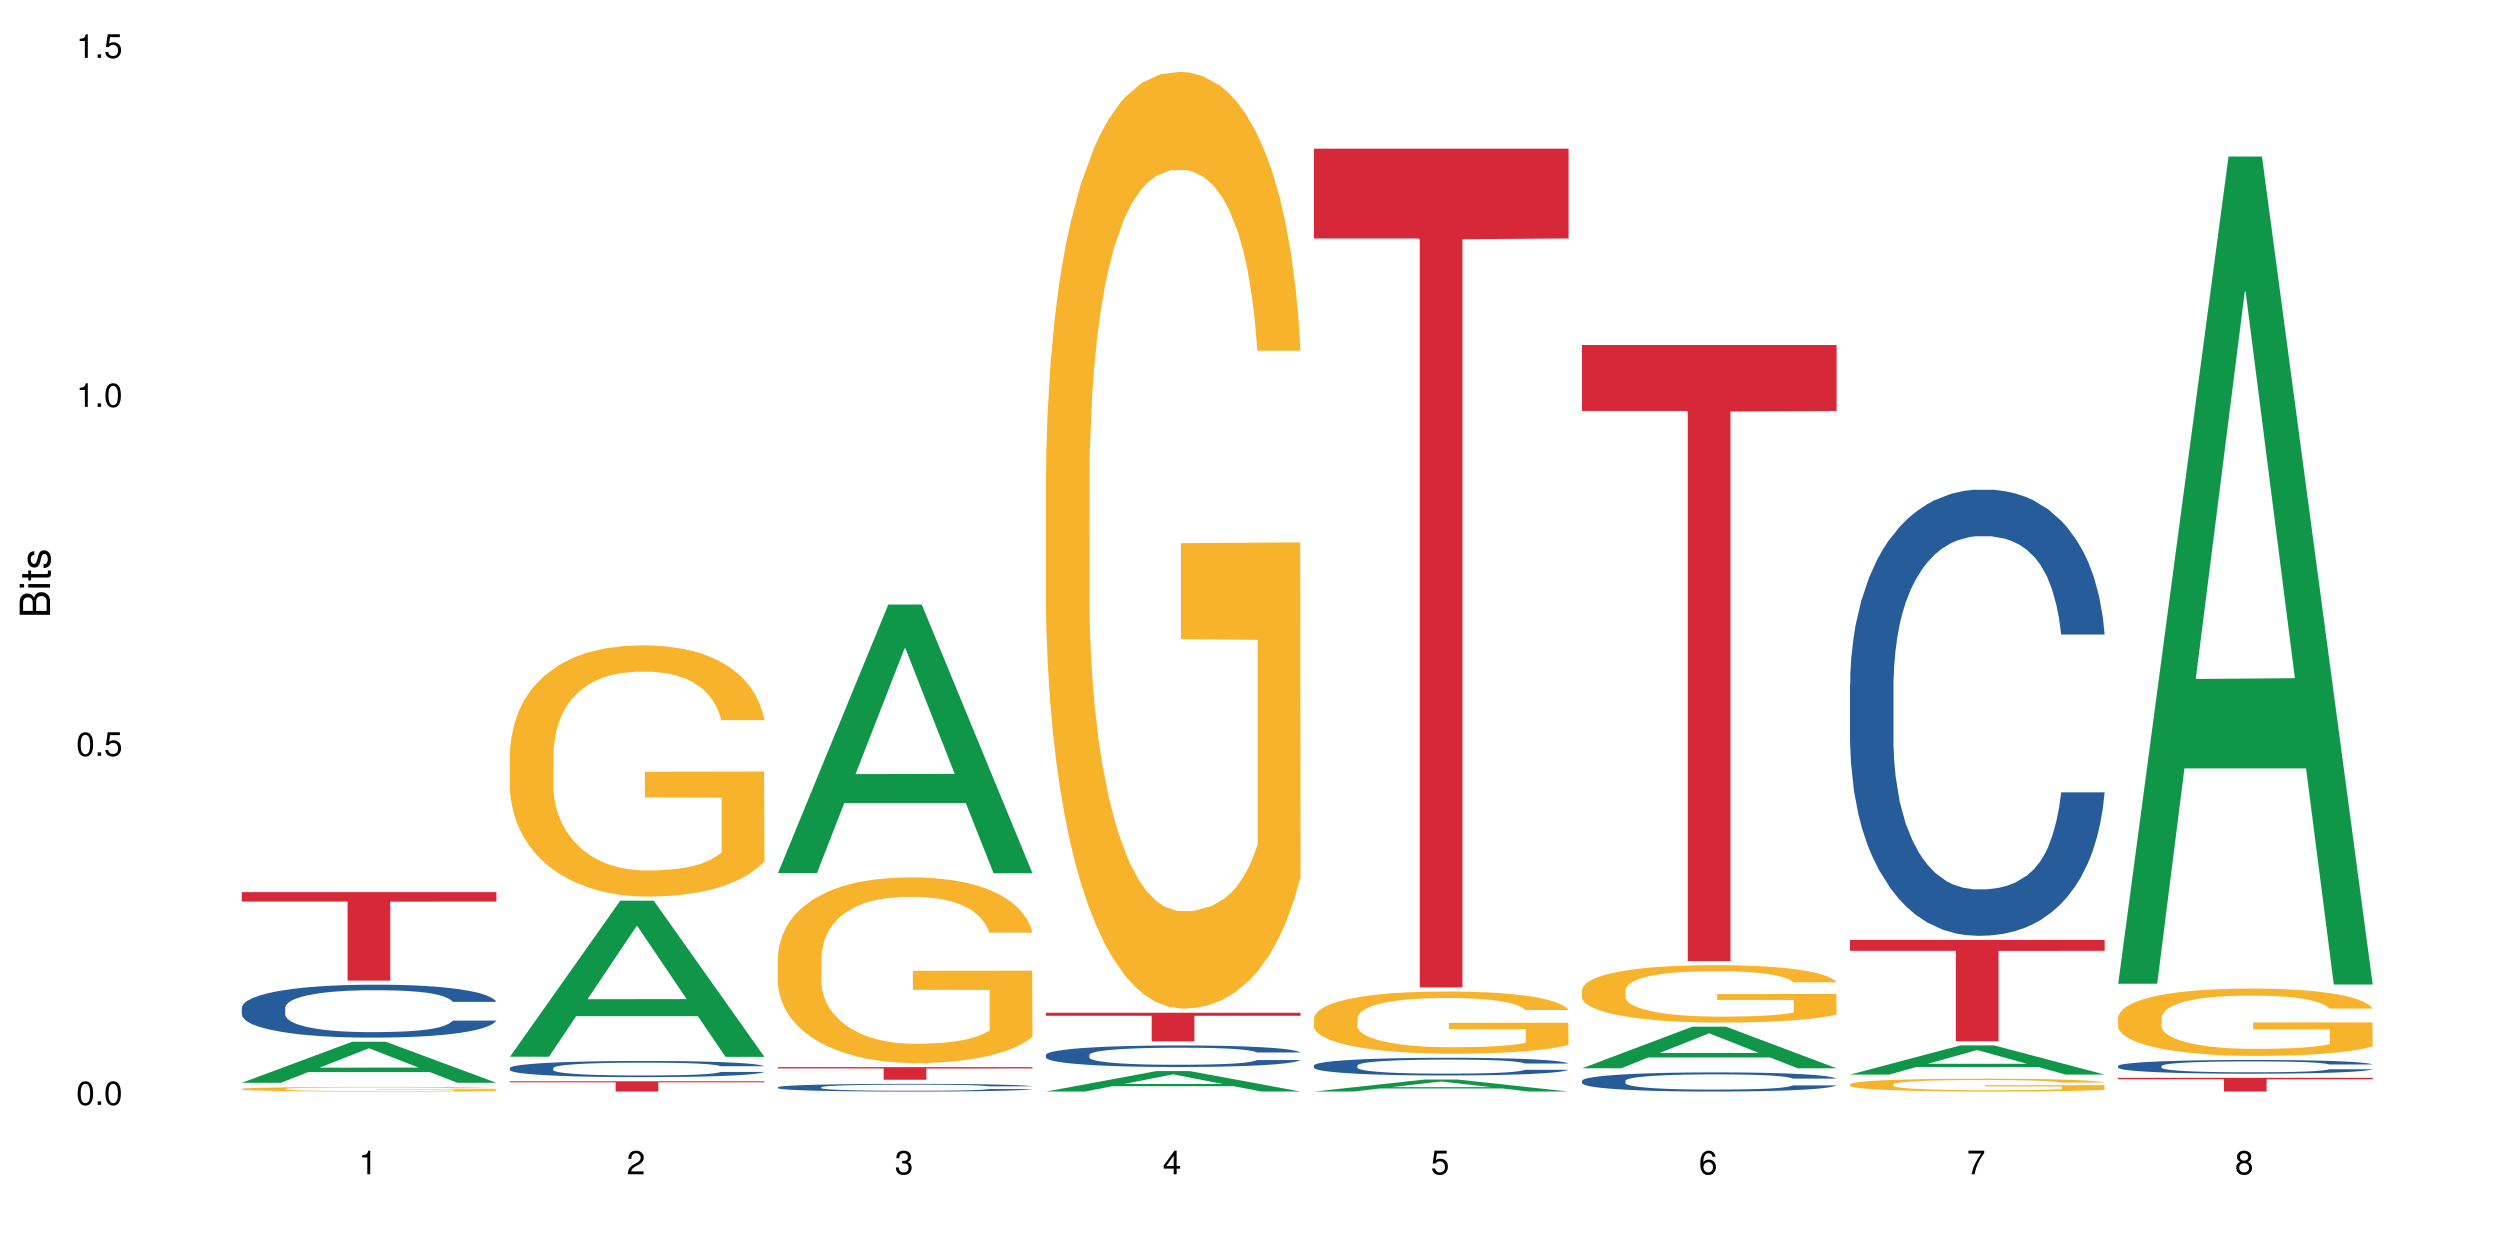 <?xml version="1.0" encoding="UTF-8"?>
<svg xmlns="http://www.w3.org/2000/svg" xmlns:xlink="http://www.w3.org/1999/xlink" width="720pt" height="360pt" viewBox="0 0 720 360" version="1.1">
<defs>
<g>
<symbol overflow="visible" id="glyph0-0">
<path style="stroke:none;" d=""/>
</symbol>
<symbol overflow="visible" id="glyph0-1">
<path style="stroke:none;" d="M 2.641 -6.797 C 2 -6.797 1.422 -6.531 1.078 -6.047 C 0.641 -5.453 0.406 -4.547 0.406 -3.297 C 0.406 -1 1.188 0.219 2.641 0.219 C 4.078 0.219 4.859 -1 4.859 -3.234 C 4.859 -4.562 4.656 -5.438 4.203 -6.047 C 3.844 -6.531 3.281 -6.797 2.641 -6.797 Z M 2.641 -6.047 C 3.547 -6.047 4 -5.125 4 -3.312 C 4 -1.375 3.562 -0.484 2.625 -0.484 C 1.734 -0.484 1.281 -1.422 1.281 -3.281 C 1.281 -5.141 1.734 -6.047 2.641 -6.047 Z M 2.641 -6.047 "/>
</symbol>
<symbol overflow="visible" id="glyph0-2">
<path style="stroke:none;" d="M 1.828 -1 L 0.828 -1 L 0.828 0 L 1.828 0 Z M 1.828 -1 "/>
</symbol>
<symbol overflow="visible" id="glyph0-3">
<path style="stroke:none;" d="M 4.562 -6.797 L 1.062 -6.797 L 0.547 -3.094 L 1.328 -3.094 C 1.719 -3.562 2.047 -3.734 2.578 -3.734 C 3.484 -3.734 4.062 -3.109 4.062 -2.094 C 4.062 -1.125 3.484 -0.531 2.578 -0.531 C 1.828 -0.531 1.375 -0.906 1.188 -1.672 L 0.328 -1.672 C 0.453 -1.109 0.547 -0.844 0.75 -0.594 C 1.125 -0.078 1.828 0.219 2.594 0.219 C 3.969 0.219 4.922 -0.781 4.922 -2.219 C 4.922 -3.562 4.031 -4.484 2.719 -4.484 C 2.25 -4.484 1.859 -4.359 1.469 -4.062 L 1.734 -5.969 L 4.562 -5.969 Z M 4.562 -6.797 "/>
</symbol>
<symbol overflow="visible" id="glyph0-4">
<path style="stroke:none;" d="M 2.484 -4.844 L 2.484 0 L 3.328 0 L 3.328 -6.797 L 2.766 -6.797 C 2.469 -5.75 2.281 -5.609 0.984 -5.453 L 0.984 -4.844 Z M 2.484 -4.844 "/>
</symbol>
<symbol overflow="visible" id="glyph0-5">
<path style="stroke:none;" d="M 4.859 -0.828 L 1.281 -0.828 C 1.359 -1.391 1.672 -1.75 2.5 -2.234 L 3.469 -2.75 C 4.406 -3.266 4.906 -3.969 4.906 -4.812 C 4.906 -5.375 4.672 -5.906 4.266 -6.266 C 3.859 -6.625 3.375 -6.797 2.719 -6.797 C 1.859 -6.797 1.219 -6.5 0.844 -5.922 C 0.609 -5.562 0.5 -5.125 0.484 -4.438 L 1.328 -4.438 C 1.359 -4.906 1.406 -5.188 1.531 -5.406 C 1.75 -5.812 2.188 -6.062 2.703 -6.062 C 3.469 -6.062 4.031 -5.516 4.031 -4.781 C 4.031 -4.25 3.719 -3.797 3.125 -3.438 L 2.234 -2.938 C 0.812 -2.141 0.406 -1.5 0.328 0 L 4.859 0 Z M 4.859 -0.828 "/>
</symbol>
<symbol overflow="visible" id="glyph0-6">
<path style="stroke:none;" d="M 2.125 -3.125 L 2.578 -3.125 C 3.516 -3.125 3.984 -2.703 3.984 -1.891 C 3.984 -1.031 3.469 -0.531 2.578 -0.531 C 1.656 -0.531 1.203 -0.984 1.156 -1.969 L 0.312 -1.969 C 0.344 -1.422 0.438 -1.078 0.609 -0.766 C 0.953 -0.109 1.625 0.219 2.547 0.219 C 3.953 0.219 4.859 -0.609 4.859 -1.906 C 4.859 -2.766 4.516 -3.25 3.703 -3.516 C 4.344 -3.766 4.656 -4.25 4.656 -4.938 C 4.656 -6.109 3.875 -6.797 2.578 -6.797 C 1.203 -6.797 0.484 -6.047 0.453 -4.609 L 1.297 -4.609 C 1.312 -5.016 1.344 -5.25 1.453 -5.453 C 1.641 -5.828 2.062 -6.062 2.594 -6.062 C 3.344 -6.062 3.797 -5.625 3.797 -4.906 C 3.797 -4.422 3.609 -4.141 3.25 -3.984 C 3.016 -3.891 2.719 -3.844 2.125 -3.844 Z M 2.125 -3.125 "/>
</symbol>
<symbol overflow="visible" id="glyph0-7">
<path style="stroke:none;" d="M 3.141 -1.625 L 3.141 0 L 3.984 0 L 3.984 -1.625 L 4.984 -1.625 L 4.984 -2.391 L 3.984 -2.391 L 3.984 -6.797 L 3.359 -6.797 L 0.266 -2.516 L 0.266 -1.625 Z M 3.141 -2.391 L 1 -2.391 L 3.141 -5.359 Z M 3.141 -2.391 "/>
</symbol>
<symbol overflow="visible" id="glyph0-8">
<path style="stroke:none;" d="M 4.781 -5.031 C 4.609 -6.141 3.891 -6.797 2.844 -6.797 C 2.094 -6.797 1.422 -6.438 1.031 -5.828 C 0.609 -5.172 0.406 -4.344 0.406 -3.094 C 0.406 -1.953 0.578 -1.234 0.984 -0.625 C 1.359 -0.078 1.953 0.219 2.703 0.219 C 3.984 0.219 4.922 -0.734 4.922 -2.078 C 4.922 -3.344 4.062 -4.234 2.844 -4.234 C 2.172 -4.234 1.641 -3.969 1.281 -3.469 C 1.281 -5.125 1.828 -6.047 2.797 -6.047 C 3.391 -6.047 3.797 -5.672 3.938 -5.031 Z M 2.734 -3.484 C 3.547 -3.484 4.062 -2.922 4.062 -2 C 4.062 -1.156 3.484 -0.531 2.703 -0.531 C 1.922 -0.531 1.328 -1.188 1.328 -2.047 C 1.328 -2.891 1.906 -3.484 2.734 -3.484 Z M 2.734 -3.484 "/>
</symbol>
<symbol overflow="visible" id="glyph0-9">
<path style="stroke:none;" d="M 4.984 -6.797 L 0.438 -6.797 L 0.438 -5.969 L 4.109 -5.969 C 2.5 -3.656 1.828 -2.234 1.328 0 L 2.219 0 C 2.594 -2.172 3.453 -4.047 4.984 -6.094 Z M 4.984 -6.797 "/>
</symbol>
<symbol overflow="visible" id="glyph0-10">
<path style="stroke:none;" d="M 3.75 -3.578 C 4.453 -4 4.688 -4.344 4.688 -4.984 C 4.688 -6.047 3.844 -6.797 2.641 -6.797 C 1.438 -6.797 0.594 -6.047 0.594 -4.984 C 0.594 -4.359 0.828 -4.016 1.516 -3.578 C 0.734 -3.203 0.359 -2.641 0.359 -1.891 C 0.359 -0.641 1.297 0.219 2.641 0.219 C 3.984 0.219 4.922 -0.641 4.922 -1.875 C 4.922 -2.641 4.531 -3.203 3.75 -3.578 Z M 2.641 -6.047 C 3.359 -6.047 3.812 -5.625 3.812 -4.969 C 3.812 -4.344 3.344 -3.922 2.641 -3.922 C 1.922 -3.922 1.453 -4.344 1.453 -4.984 C 1.453 -5.625 1.922 -6.047 2.641 -6.047 Z M 2.641 -3.203 C 3.484 -3.203 4.062 -2.672 4.062 -1.875 C 4.062 -1.062 3.484 -0.531 2.625 -0.531 C 1.797 -0.531 1.219 -1.078 1.219 -1.875 C 1.219 -2.672 1.797 -3.203 2.641 -3.203 Z M 2.641 -3.203 "/>
</symbol>
<symbol overflow="visible" id="glyph1-0">
<path style="stroke:none;" d=""/>
</symbol>
<symbol overflow="visible" id="glyph1-1">
<path style="stroke:none;" d="M 0 -0.953 L 0 -4.891 C 0 -5.719 -0.234 -6.344 -0.734 -6.797 C -1.188 -7.234 -1.812 -7.469 -2.5 -7.469 C -3.547 -7.469 -4.188 -7 -4.625 -5.875 C -4.984 -6.672 -5.641 -7.094 -6.531 -7.094 C -7.156 -7.094 -7.734 -6.859 -8.141 -6.391 C -8.562 -5.938 -8.75 -5.344 -8.75 -4.5 L -8.75 -0.953 Z M -4.984 -2.062 L -7.766 -2.062 L -7.766 -4.219 C -7.766 -4.844 -7.688 -5.203 -7.453 -5.5 C -7.219 -5.812 -6.859 -5.969 -6.375 -5.969 C -5.906 -5.969 -5.531 -5.812 -5.297 -5.5 C -5.062 -5.203 -4.984 -4.844 -4.984 -4.219 Z M -0.984 -2.062 L -4 -2.062 L -4 -4.781 C -4 -5.328 -3.859 -5.688 -3.578 -5.953 C -3.297 -6.219 -2.922 -6.359 -2.484 -6.359 C -2.062 -6.359 -1.688 -6.219 -1.406 -5.953 C -1.109 -5.688 -0.984 -5.328 -0.984 -4.781 Z M -0.984 -2.062 "/>
</symbol>
<symbol overflow="visible" id="glyph1-2">
<path style="stroke:none;" d="M -6.281 -1.797 L -6.281 -0.797 L 0 -0.797 L 0 -1.797 Z M -8.75 -1.797 L -8.75 -0.797 L -7.484 -0.797 L -7.484 -1.797 Z M -8.75 -1.797 "/>
</symbol>
<symbol overflow="visible" id="glyph1-3">
<path style="stroke:none;" d="M -6.281 -3.047 L -6.281 -2.016 L -8.016 -2.016 L -8.016 -1.016 L -6.281 -1.016 L -6.281 -0.172 L -5.469 -0.172 L -5.469 -1.016 L -0.719 -1.016 C -0.078 -1.016 0.281 -1.453 0.281 -2.234 C 0.281 -2.469 0.25 -2.719 0.188 -3.047 L -0.641 -3.047 C -0.609 -2.922 -0.594 -2.766 -0.594 -2.562 C -0.594 -2.141 -0.719 -2.016 -1.156 -2.016 L -5.469 -2.016 L -5.469 -3.047 Z M -6.281 -3.047 "/>
</symbol>
<symbol overflow="visible" id="glyph1-4">
<path style="stroke:none;" d="M -4.531 -5.25 C -5.766 -5.25 -6.469 -4.422 -6.469 -2.969 C -6.469 -1.516 -5.719 -0.562 -4.547 -0.562 C -3.562 -0.562 -3.094 -1.062 -2.734 -2.562 L -2.516 -3.484 C -2.344 -4.188 -2.094 -4.469 -1.625 -4.469 C -1.047 -4.469 -0.641 -3.875 -0.641 -3 C -0.641 -2.453 -0.797 -2 -1.062 -1.75 C -1.25 -1.594 -1.422 -1.531 -1.875 -1.469 L -1.875 -0.406 C -0.422 -0.453 0.281 -1.266 0.281 -2.922 C 0.281 -4.5 -0.5 -5.516 -1.719 -5.516 C -2.656 -5.516 -3.172 -4.984 -3.469 -3.734 L -3.703 -2.766 C -3.891 -1.953 -4.156 -1.609 -4.594 -1.609 C -5.172 -1.609 -5.547 -2.125 -5.547 -2.938 C -5.547 -3.75 -5.203 -4.172 -4.531 -4.203 Z M -4.531 -5.25 "/>
</symbol>
</g>
</defs>
<g id="surface113513">
<rect x="0" y="0" width="720" height="360" style="fill:rgb(100%,100%,100%);fill-opacity:1;stroke:none;"/>
<path style=" stroke:none;fill-rule:nonzero;fill:rgb(6.275%,58.824%,28.235%);fill-opacity:1;" d="M 69.629 311.84 L 69.707 311.828 L 101.441 300.016 L 111.078 300.016 L 142.965 311.852 L 131.762 311.852 L 123.77 308.762 L 88.746 308.762 L 80.91 311.84 L 69.629 311.84 L 92.117 307.484 L 120.559 307.473 L 106.375 301.949 L 106.219 301.938 L 106.062 301.969 L 92.039 307.473 L 92.117 307.484 Z M 69.629 311.84 "/>
<path style=" stroke:none;fill-rule:nonzero;fill:rgb(14.51%,36.078%,60%);fill-opacity:1;" d="M 69.629 290.23 L 69.719 290.215 L 69.719 289.879 L 69.988 289.352 L 70.613 288.684 L 71.238 288.223 L 72.848 287.402 L 75.086 286.609 L 77.41 285.996 L 79.109 285.633 L 80.629 285.355 L 84.117 284.84 L 86.355 284.574 L 88.77 284.336 L 91.719 284.102 L 93.867 283.961 L 98.695 283.738 L 102.273 283.641 L 105.047 283.602 L 111.039 283.602 L 114.613 283.656 L 117.207 283.727 L 120.07 283.836 L 122.484 283.961 L 126.688 284.27 L 130.445 284.656 L 132.145 284.883 L 134.828 285.312 L 136.883 285.73 L 138.316 286.094 L 139.926 286.609 L 141.355 287.234 L 142.43 287.945 L 142.965 288.543 L 130.445 288.543 L 129.82 287.988 L 129.102 287.555 L 127.762 286.984 L 126.422 286.578 L 124.543 286.176 L 122.844 285.91 L 120.516 285.648 L 118.461 285.48 L 116.312 285.355 L 114.258 285.27 L 110.32 285.188 L 105.762 285.188 L 104.062 285.215 L 100.574 285.328 L 98.695 285.426 L 96.012 285.617 L 94.133 285.801 L 91.898 286.078 L 90.379 286.316 L 88.5 286.676 L 87.16 286.996 L 85.637 287.457 L 84.742 287.805 L 83.938 288.195 L 83.223 288.656 L 82.688 289.141 L 82.328 289.656 L 82.148 290.16 L 82.148 292.316 L 82.328 292.82 L 82.777 293.402 L 83.938 294.254 L 85.637 294.992 L 87.605 295.578 L 89.484 295.992 L 90.559 296.188 L 91.988 296.41 L 94.223 296.691 L 97.445 296.969 L 99.32 297.082 L 102.184 297.191 L 105.137 297.246 L 109.07 297.246 L 112.559 297.191 L 114.883 297.121 L 117.297 297.012 L 120.605 296.773 L 122.664 296.551 L 124.453 296.285 L 125.793 296.023 L 126.688 295.801 L 128.031 295.367 L 129.102 294.895 L 129.906 294.406 L 130.445 293.934 L 142.965 293.934 L 142.43 294.488 L 141.625 295.035 L 140.82 295.438 L 139.566 295.926 L 138.137 296.355 L 136.078 296.844 L 134.379 297.164 L 132.145 297.512 L 130.086 297.777 L 127.852 298.012 L 124.543 298.293 L 122.395 298.43 L 120.07 298.555 L 117.297 298.668 L 113.809 298.766 L 110.055 298.82 L 106.566 298.836 L 102.809 298.809 L 100.035 298.75 L 96.371 298.625 L 91.809 298.375 L 88.5 298.109 L 85.906 297.848 L 83.672 297.566 L 81.168 297.191 L 77.945 296.578 L 75.98 296.105 L 74.637 295.715 L 73.117 295.172 L 72.043 294.684 L 70.793 293.906 L 69.898 292.918 L 69.629 292.152 Z M 69.629 290.23 "/>
<path style=" stroke:none;fill-rule:nonzero;fill:rgb(96.863%,70.196%,16.863%);fill-opacity:1;" d="M 69.629 313.605 L 69.719 313.602 L 69.719 313.578 L 70.078 313.523 L 70.973 313.445 L 72.133 313.383 L 73.387 313.336 L 74.191 313.309 L 75.531 313.273 L 76.695 313.246 L 79.645 313.191 L 83.402 313.141 L 85.461 313.117 L 87.785 313.098 L 91.094 313.074 L 92.613 313.066 L 97.266 313.047 L 102.543 313.031 L 111.039 313.031 L 114.703 313.035 L 119.711 313.051 L 122.574 313.062 L 124.809 313.074 L 127.137 313.09 L 129.996 313.113 L 132.68 313.145 L 134.828 313.172 L 136.973 313.211 L 138.762 313.25 L 140.281 313.293 L 141.625 313.344 L 142.43 313.387 L 142.965 313.43 L 130.535 313.43 L 129.82 313.387 L 129.016 313.352 L 127.672 313.312 L 126.332 313.281 L 124.988 313.258 L 122.484 313.227 L 120.34 313.207 L 117.656 313.191 L 115.062 313.18 L 112.109 313.172 L 105.582 313.172 L 101.289 313.18 L 98.785 313.188 L 96.996 313.199 L 94.492 313.215 L 92.973 313.23 L 89.395 313.277 L 87.605 313.312 L 86.621 313.336 L 85.371 313.375 L 84.477 313.406 L 83.492 313.457 L 82.953 313.492 L 82.238 313.574 L 82.148 313.797 L 82.418 313.844 L 82.953 313.895 L 83.672 313.938 L 84.742 313.984 L 85.816 314.02 L 87.695 314.066 L 89.305 314.098 L 90.559 314.121 L 92.973 314.152 L 93.957 314.164 L 96.281 314.188 L 98.695 314.203 L 101.648 314.219 L 103.883 314.227 L 107.461 314.23 L 112.02 314.23 L 117.387 314.223 L 120.785 314.215 L 123.109 314.203 L 124.633 314.195 L 126.508 314.184 L 127.852 314.168 L 129.102 314.156 L 130.625 314.137 L 130.625 313.844 L 108.535 313.84 L 108.535 313.703 L 142.875 313.703 L 142.965 314.184 L 141.086 314.215 L 138.762 314.246 L 136.527 314.27 L 134.199 314.293 L 130.891 314.316 L 128.207 314.332 L 124.094 314.348 L 120.34 314.359 L 116.402 314.367 L 112.914 314.371 L 108.801 314.371 L 105.137 314.367 L 101.199 314.359 L 98.07 314.352 L 95.207 314.34 L 92.344 314.324 L 88.77 314.297 L 86.441 314.277 L 84.027 314.25 L 81.613 314.219 L 79.469 314.188 L 78.035 314.16 L 76.605 314.133 L 75.086 314.094 L 73.652 314.055 L 72.582 314.016 L 71.598 313.973 L 70.883 313.934 L 70.164 313.879 L 69.809 313.832 L 69.629 313.797 Z M 69.629 313.605 "/>
<path style=" stroke:none;fill-rule:nonzero;fill:rgb(83.922%,15.686%,22.353%);fill-opacity:1;" d="M 69.629 256.926 L 142.965 256.926 L 142.965 259.656 L 112.402 259.68 L 112.402 282.422 L 100.105 282.422 L 100.105 259.703 L 99.926 259.656 L 69.629 259.656 Z M 69.629 256.926 "/>
<path style=" stroke:none;fill-rule:nonzero;fill:rgb(6.275%,58.824%,28.235%);fill-opacity:1;" d="M 146.824 304.34 L 146.902 304.301 L 178.637 259.391 L 188.273 259.391 L 220.16 304.383 L 208.957 304.383 L 200.965 292.641 L 165.941 292.641 L 158.109 304.34 L 146.824 304.34 L 169.312 287.781 L 197.754 287.738 L 183.57 266.742 L 183.414 266.699 L 183.258 266.828 L 169.234 287.738 L 169.312 287.781 Z M 146.824 304.34 "/>
<path style=" stroke:none;fill-rule:nonzero;fill:rgb(14.51%,36.078%,60%);fill-opacity:1;" d="M 146.824 307.59 L 146.914 307.586 L 146.914 307.484 L 147.184 307.32 L 147.809 307.117 L 148.434 306.977 L 150.043 306.727 L 152.281 306.484 L 154.605 306.297 L 156.305 306.184 L 157.824 306.102 L 161.312 305.941 L 163.551 305.863 L 165.965 305.789 L 168.914 305.719 L 171.062 305.676 L 175.891 305.605 L 179.469 305.578 L 182.242 305.562 L 188.234 305.562 L 191.812 305.582 L 194.406 305.602 L 197.266 305.637 L 199.68 305.676 L 203.883 305.77 L 207.641 305.887 L 209.34 305.957 L 212.023 306.086 L 214.078 306.215 L 215.512 306.324 L 217.121 306.484 L 218.551 306.676 L 219.625 306.891 L 220.16 307.074 L 207.641 307.074 L 207.016 306.906 L 206.301 306.773 L 204.957 306.598 L 203.617 306.473 L 201.738 306.352 L 200.039 306.27 L 197.715 306.188 L 195.656 306.137 L 193.512 306.102 L 191.453 306.074 L 187.52 306.047 L 182.957 306.047 L 181.258 306.059 L 177.77 306.09 L 175.891 306.121 L 173.207 306.18 L 171.332 306.234 L 169.094 306.32 L 167.574 306.395 L 165.695 306.504 L 164.355 306.602 L 162.836 306.742 L 161.941 306.848 L 161.137 306.969 L 160.418 307.109 L 159.883 307.258 L 159.523 307.414 L 159.348 307.57 L 159.348 308.227 L 159.523 308.383 L 159.973 308.559 L 161.137 308.82 L 162.836 309.047 L 164.801 309.223 L 166.68 309.352 L 167.754 309.41 L 169.184 309.48 L 171.418 309.566 L 174.641 309.648 L 176.516 309.684 L 179.379 309.719 L 182.332 309.734 L 186.266 309.734 L 189.754 309.719 L 192.078 309.695 L 194.492 309.664 L 197.805 309.59 L 199.859 309.523 L 201.648 309.441 L 202.988 309.359 L 203.883 309.293 L 205.227 309.16 L 206.301 309.016 L 207.105 308.867 L 207.641 308.723 L 220.16 308.723 L 219.625 308.891 L 218.82 309.059 L 218.016 309.184 L 216.762 309.332 L 215.332 309.461 L 213.273 309.613 L 211.574 309.711 L 209.34 309.816 L 207.281 309.898 L 205.047 309.969 L 201.738 310.055 L 199.59 310.098 L 197.266 310.137 L 194.492 310.168 L 191.004 310.199 L 187.25 310.215 L 183.762 310.219 L 180.004 310.211 L 177.234 310.195 L 173.566 310.156 L 169.004 310.078 L 165.695 310 L 163.102 309.918 L 160.867 309.832 L 158.363 309.719 L 155.145 309.531 L 153.176 309.387 L 151.832 309.266 L 150.312 309.102 L 149.238 308.953 L 147.988 308.715 L 147.094 308.41 L 146.824 308.176 Z M 146.824 307.59 "/>
<path style=" stroke:none;fill-rule:nonzero;fill:rgb(96.863%,70.196%,16.863%);fill-opacity:1;" d="M 146.824 216.844 L 146.914 216.781 L 146.914 215.457 L 147.273 212.484 L 148.168 208.387 L 149.328 205.016 L 150.582 202.375 L 151.387 200.984 L 152.727 199.004 L 153.891 197.551 L 156.844 194.574 L 160.598 191.801 L 162.656 190.609 L 164.98 189.488 L 168.289 188.23 L 169.809 187.77 L 174.461 186.711 L 179.738 186.051 L 185.551 185.852 L 188.234 185.918 L 191.898 186.184 L 196.91 186.91 L 199.77 187.57 L 202.008 188.23 L 204.332 189.09 L 207.195 190.414 L 209.875 192 L 212.023 193.586 L 214.168 195.566 L 215.957 197.684 L 217.477 199.996 L 218.82 202.77 L 219.625 205.082 L 220.16 207.395 L 207.73 207.395 L 207.016 205.082 L 206.211 203.301 L 204.867 201.117 L 203.527 199.531 L 202.184 198.277 L 199.68 196.559 L 197.535 195.5 L 194.852 194.574 L 192.258 193.98 L 189.305 193.586 L 187.52 193.453 L 182.777 193.453 L 178.484 193.914 L 175.98 194.445 L 174.191 194.973 L 171.688 195.965 L 170.168 196.758 L 169.273 197.285 L 166.59 199.336 L 164.801 201.184 L 163.816 202.441 L 162.566 204.422 L 161.672 206.207 L 160.688 208.852 L 160.152 210.832 L 159.434 215.324 L 159.348 227.219 L 159.613 229.73 L 160.152 232.441 L 160.867 234.82 L 161.941 237.332 L 163.012 239.246 L 164.891 241.824 L 166.5 243.543 L 167.754 244.664 L 170.168 246.449 L 171.152 247.043 L 173.477 248.234 L 175.891 249.16 L 178.844 249.953 L 181.078 250.348 L 184.656 250.68 L 189.219 250.68 L 194.582 250.281 L 197.98 249.754 L 200.309 249.227 L 201.828 248.762 L 203.707 248.035 L 205.047 247.375 L 206.301 246.648 L 207.82 245.523 L 207.82 229.73 L 185.73 229.664 L 185.73 222.266 L 220.07 222.199 L 220.16 248.035 L 218.285 249.82 L 215.957 251.539 L 213.723 252.859 L 211.398 253.984 L 208.086 255.238 L 205.406 256.031 L 201.289 256.957 L 197.535 257.551 L 193.598 257.949 L 190.113 258.145 L 185.996 258.211 L 182.332 258.078 L 178.395 257.684 L 175.266 257.156 L 172.402 256.492 L 169.543 255.637 L 165.965 254.246 L 163.641 253.125 L 161.223 251.734 L 158.809 250.086 L 156.664 248.301 L 155.23 246.914 L 153.801 245.328 L 152.281 243.344 L 150.852 241.098 L 149.777 239.047 L 148.793 236.734 L 148.078 234.555 L 147.363 231.582 L 147.004 229.203 L 146.824 227.152 Z M 146.824 216.844 "/>
<path style=" stroke:none;fill-rule:nonzero;fill:rgb(83.922%,15.686%,22.353%);fill-opacity:1;" d="M 146.824 311.398 L 220.16 311.398 L 220.16 311.719 L 189.598 311.719 L 189.598 314.371 L 177.301 314.371 L 177.301 311.723 L 177.121 311.719 L 146.824 311.719 Z M 146.824 311.398 "/>
<path style=" stroke:none;fill-rule:nonzero;fill:rgb(6.275%,58.824%,28.235%);fill-opacity:1;" d="M 224.02 251.434 L 224.098 251.363 L 255.832 174.109 L 265.469 174.109 L 297.355 251.508 L 286.152 251.508 L 278.16 231.305 L 243.141 231.305 L 235.305 251.434 L 224.02 251.434 L 246.508 222.945 L 274.949 222.875 L 260.77 186.754 L 260.609 186.68 L 260.453 186.898 L 246.43 222.875 L 246.508 222.945 Z M 224.02 251.434 "/>
<path style=" stroke:none;fill-rule:nonzero;fill:rgb(14.51%,36.078%,60%);fill-opacity:1;" d="M 224.02 313.117 L 224.109 313.117 L 224.109 313.066 L 224.379 312.988 L 225.004 312.891 L 225.633 312.824 L 227.242 312.707 L 229.477 312.59 L 231.801 312.5 L 233.5 312.449 L 235.023 312.406 L 238.508 312.332 L 240.746 312.293 L 243.16 312.258 L 246.113 312.227 L 248.258 312.203 L 253.086 312.172 L 256.664 312.16 L 259.438 312.152 L 265.43 312.152 L 269.008 312.16 L 271.602 312.172 L 274.461 312.188 L 276.875 312.203 L 281.082 312.25 L 284.836 312.305 L 286.535 312.34 L 289.219 312.402 L 291.277 312.461 L 292.707 312.516 L 294.316 312.59 L 295.746 312.68 L 296.82 312.785 L 297.355 312.871 L 284.836 312.871 L 284.211 312.789 L 283.496 312.727 L 282.152 312.645 L 280.812 312.586 L 278.934 312.527 L 277.234 312.488 L 274.91 312.449 L 272.852 312.426 L 270.707 312.406 L 268.648 312.395 L 264.715 312.383 L 260.152 312.383 L 258.453 312.387 L 254.965 312.402 L 253.086 312.418 L 250.406 312.445 L 248.527 312.473 L 246.289 312.512 L 244.77 312.547 L 242.891 312.602 L 241.551 312.648 L 240.031 312.715 L 239.137 312.766 L 238.332 312.82 L 237.613 312.887 L 237.078 312.961 L 236.723 313.035 L 236.543 313.105 L 236.543 313.422 L 236.723 313.496 L 237.168 313.578 L 238.332 313.703 L 240.031 313.812 L 241.996 313.895 L 243.875 313.957 L 244.949 313.984 L 246.379 314.02 L 248.617 314.059 L 251.836 314.098 L 253.715 314.113 L 256.574 314.133 L 259.527 314.141 L 263.461 314.141 L 266.949 314.133 L 269.273 314.121 L 271.691 314.105 L 275 314.07 L 277.055 314.039 L 278.844 314 L 280.188 313.961 L 281.082 313.93 L 282.422 313.867 L 283.496 313.797 L 284.301 313.727 L 284.836 313.656 L 297.355 313.656 L 296.82 313.738 L 296.016 313.816 L 295.211 313.875 L 293.957 313.945 L 292.527 314.008 L 290.473 314.082 L 288.773 314.129 L 286.535 314.18 L 284.48 314.215 L 282.242 314.25 L 278.934 314.293 L 276.789 314.312 L 274.461 314.332 L 271.691 314.348 L 268.203 314.359 L 264.445 314.367 L 260.957 314.371 L 257.203 314.367 L 254.43 314.359 L 250.762 314.34 L 246.199 314.305 L 242.891 314.266 L 240.297 314.227 L 238.062 314.188 L 235.559 314.133 L 232.34 314.043 L 230.371 313.973 L 229.031 313.918 L 227.508 313.836 L 226.438 313.766 L 225.184 313.652 L 224.289 313.508 L 224.02 313.398 Z M 224.02 313.117 "/>
<path style=" stroke:none;fill-rule:nonzero;fill:rgb(96.863%,70.196%,16.863%);fill-opacity:1;" d="M 224.02 275.59 L 224.109 275.539 L 224.109 274.562 L 224.469 272.367 L 225.363 269.34 L 226.523 266.848 L 227.777 264.895 L 228.582 263.871 L 229.926 262.406 L 231.086 261.332 L 234.039 259.133 L 237.793 257.082 L 239.852 256.203 L 242.176 255.375 L 245.484 254.445 L 247.004 254.102 L 251.656 253.32 L 256.934 252.832 L 262.746 252.688 L 265.43 252.734 L 269.098 252.93 L 274.105 253.469 L 276.965 253.957 L 279.203 254.445 L 281.527 255.082 L 284.391 256.059 L 287.074 257.23 L 289.219 258.402 L 291.367 259.867 L 293.152 261.43 L 294.676 263.137 L 296.016 265.188 L 296.82 266.898 L 297.355 268.605 L 284.926 268.605 L 284.211 266.898 L 283.406 265.578 L 282.062 263.969 L 280.723 262.797 L 279.383 261.867 L 276.875 260.598 L 274.73 259.816 L 272.047 259.133 L 269.453 258.695 L 266.504 258.402 L 264.715 258.305 L 259.973 258.305 L 255.68 258.645 L 253.176 259.035 L 251.387 259.426 L 248.883 260.16 L 247.363 260.746 L 246.469 261.137 L 243.785 262.648 L 241.996 264.016 L 241.016 264.945 L 239.762 266.41 L 238.867 267.727 L 237.883 269.68 L 237.348 271.145 L 236.633 274.465 L 236.543 283.258 L 236.809 285.113 L 237.348 287.113 L 238.062 288.871 L 239.137 290.727 L 240.207 292.145 L 242.086 294.047 L 243.695 295.316 L 244.949 296.148 L 247.363 297.465 L 248.348 297.906 L 250.672 298.785 L 253.086 299.469 L 256.039 300.055 L 258.273 300.348 L 261.852 300.594 L 266.414 300.594 L 271.777 300.301 L 275.176 299.91 L 277.504 299.52 L 279.023 299.176 L 280.902 298.637 L 282.242 298.148 L 283.496 297.613 L 285.016 296.781 L 285.016 285.113 L 262.926 285.062 L 262.926 279.594 L 297.27 279.547 L 297.355 298.637 L 295.48 299.957 L 293.152 301.227 L 290.918 302.203 L 288.594 303.035 L 285.285 303.961 L 282.602 304.547 L 278.488 305.23 L 274.73 305.672 L 270.797 305.965 L 267.309 306.109 L 263.195 306.16 L 259.527 306.062 L 255.59 305.77 L 252.461 305.379 L 249.598 304.891 L 246.738 304.254 L 243.16 303.23 L 240.836 302.398 L 238.422 301.375 L 236.004 300.152 L 233.859 298.836 L 232.43 297.809 L 230.996 296.637 L 229.477 295.172 L 228.047 293.512 L 226.973 291.996 L 225.988 290.289 L 225.273 288.676 L 224.559 286.48 L 224.199 284.723 L 224.02 283.207 Z M 224.02 275.59 "/>
<path style=" stroke:none;fill-rule:nonzero;fill:rgb(83.922%,15.686%,22.353%);fill-opacity:1;" d="M 224.02 307.34 L 297.355 307.34 L 297.355 307.727 L 266.793 307.73 L 266.793 310.973 L 254.496 310.973 L 254.496 307.734 L 254.316 307.727 L 224.02 307.727 Z M 224.02 307.34 "/>
<path style=" stroke:none;fill-rule:nonzero;fill:rgb(6.275%,58.824%,28.235%);fill-opacity:1;" d="M 301.219 314.363 L 301.297 314.359 L 333.027 308.473 L 342.664 308.473 L 374.555 314.371 L 363.348 314.371 L 355.355 312.832 L 320.336 312.832 L 312.5 314.363 L 301.219 314.363 L 323.703 312.195 L 352.145 312.188 L 337.965 309.438 L 337.809 309.43 L 337.648 309.449 L 323.625 312.188 L 323.703 312.195 Z M 301.219 314.363 "/>
<path style=" stroke:none;fill-rule:nonzero;fill:rgb(14.51%,36.078%,60%);fill-opacity:1;" d="M 301.219 303.797 L 301.305 303.789 L 301.305 303.652 L 301.574 303.438 L 302.199 303.168 L 302.828 302.98 L 304.438 302.645 L 306.672 302.324 L 308.996 302.074 L 310.695 301.926 L 312.219 301.812 L 315.707 301.605 L 317.941 301.496 L 320.355 301.402 L 323.309 301.305 L 325.453 301.246 L 330.285 301.156 L 333.859 301.117 L 336.633 301.102 L 342.625 301.102 L 346.203 301.125 L 348.797 301.152 L 351.656 301.195 L 354.074 301.246 L 358.277 301.371 L 362.031 301.531 L 363.73 301.621 L 366.414 301.797 L 368.473 301.965 L 369.902 302.113 L 371.512 302.324 L 372.945 302.578 L 374.016 302.867 L 374.555 303.109 L 362.031 303.109 L 361.406 302.883 L 360.691 302.707 L 359.348 302.477 L 358.008 302.312 L 356.129 302.148 L 354.43 302.039 L 352.105 301.934 L 350.047 301.863 L 347.902 301.812 L 345.844 301.781 L 341.91 301.746 L 337.348 301.746 L 335.648 301.758 L 332.16 301.801 L 330.285 301.844 L 327.602 301.922 L 325.723 301.996 L 323.484 302.109 L 321.965 302.203 L 320.086 302.352 L 318.746 302.48 L 317.227 302.668 L 316.332 302.809 L 315.527 302.969 L 314.812 303.156 L 314.273 303.355 L 313.918 303.562 L 313.738 303.766 L 313.738 304.645 L 313.918 304.848 L 314.363 305.086 L 315.527 305.43 L 317.227 305.73 L 319.195 305.969 L 321.07 306.137 L 322.145 306.219 L 323.574 306.309 L 325.812 306.422 L 329.031 306.535 L 330.91 306.582 L 333.77 306.625 L 336.723 306.648 L 340.656 306.648 L 344.145 306.625 L 346.473 306.598 L 348.887 306.551 L 352.195 306.457 L 354.25 306.363 L 356.039 306.258 L 357.383 306.148 L 358.277 306.059 L 359.617 305.883 L 360.691 305.691 L 361.496 305.492 L 362.031 305.301 L 374.555 305.301 L 374.016 305.527 L 373.211 305.746 L 372.406 305.914 L 371.156 306.109 L 369.723 306.285 L 367.668 306.484 L 365.969 306.613 L 363.73 306.754 L 361.676 306.863 L 359.438 306.961 L 356.129 307.074 L 353.984 307.129 L 351.656 307.18 L 348.887 307.227 L 345.398 307.266 L 341.641 307.289 L 338.152 307.293 L 334.398 307.281 L 331.625 307.258 L 327.957 307.207 L 323.398 307.105 L 320.086 307 L 317.496 306.891 L 315.258 306.777 L 312.754 306.625 L 309.535 306.375 L 307.566 306.184 L 306.227 306.027 L 304.707 305.805 L 303.633 305.605 L 302.379 305.289 L 301.484 304.887 L 301.219 304.578 Z M 301.219 303.797 "/>
<path style=" stroke:none;fill-rule:nonzero;fill:rgb(96.863%,70.196%,16.863%);fill-opacity:1;" d="M 301.219 136.23 L 301.305 135.984 L 301.305 131.055 L 301.664 119.969 L 302.559 104.691 L 303.723 92.121 L 304.973 82.266 L 305.777 77.09 L 307.121 69.699 L 308.281 64.277 L 311.234 53.188 L 314.988 42.84 L 317.047 38.406 L 319.371 34.215 L 322.68 29.535 L 324.203 27.809 L 328.852 23.867 L 334.129 21.402 L 339.941 20.664 L 342.625 20.91 L 346.293 21.895 L 351.301 24.605 L 354.164 27.07 L 356.398 29.535 L 358.723 32.738 L 361.586 37.664 L 364.27 43.578 L 366.414 49.492 L 368.562 56.887 L 370.352 64.77 L 371.871 73.395 L 373.211 83.746 L 374.016 92.367 L 374.555 100.992 L 362.121 100.992 L 361.406 92.367 L 360.602 85.715 L 359.262 77.586 L 357.918 71.672 L 356.578 66.988 L 354.074 60.582 L 351.926 56.641 L 349.242 53.188 L 346.648 50.973 L 343.699 49.492 L 341.91 49 L 337.168 49 L 332.875 50.727 L 330.371 52.695 L 328.586 54.668 L 326.078 58.363 L 324.559 61.32 L 323.664 63.293 L 320.98 70.93 L 319.195 77.832 L 318.211 82.512 L 316.957 89.906 L 316.062 96.559 L 315.078 106.414 L 314.543 113.809 L 313.828 130.562 L 313.738 174.918 L 314.008 184.281 L 314.543 194.383 L 315.258 203.254 L 316.332 212.617 L 317.406 219.766 L 319.281 229.375 L 320.895 235.781 L 322.145 239.969 L 324.559 246.625 L 325.543 248.84 L 327.867 253.277 L 330.285 256.727 L 333.234 259.684 L 335.469 261.16 L 339.047 262.395 L 343.609 262.395 L 348.977 260.914 L 352.375 258.945 L 354.699 256.973 L 356.219 255.246 L 358.098 252.539 L 359.438 250.074 L 360.691 247.363 L 362.211 243.172 L 362.211 184.281 L 340.121 184.035 L 340.121 156.438 L 374.465 156.191 L 374.555 252.539 L 372.676 259.191 L 370.352 265.598 L 368.113 270.523 L 365.789 274.715 L 362.48 279.395 L 359.797 282.352 L 355.684 285.805 L 351.926 288.02 L 347.992 289.5 L 344.504 290.238 L 340.391 290.484 L 336.723 289.992 L 332.789 288.512 L 329.656 286.543 L 326.797 284.078 L 323.934 280.875 L 320.355 275.699 L 318.031 271.512 L 315.617 266.336 L 313.203 260.176 L 311.055 253.523 L 309.625 248.348 L 308.191 242.434 L 306.672 235.043 L 305.242 226.664 L 304.168 219.023 L 303.184 210.402 L 302.469 202.27 L 301.754 191.18 L 301.395 182.309 L 301.219 174.672 Z M 301.219 136.23 "/>
<path style=" stroke:none;fill-rule:nonzero;fill:rgb(83.922%,15.686%,22.353%);fill-opacity:1;" d="M 301.219 291.664 L 374.555 291.664 L 374.555 292.547 L 343.988 292.555 L 343.988 299.922 L 331.691 299.922 L 331.691 292.562 L 331.516 292.547 L 301.219 292.547 Z M 301.219 291.664 "/>
<path style=" stroke:none;fill-rule:nonzero;fill:rgb(6.275%,58.824%,28.235%);fill-opacity:1;" d="M 378.414 314.367 L 378.492 314.363 L 410.223 310.914 L 419.859 310.914 L 451.75 314.371 L 440.547 314.371 L 432.555 313.469 L 397.531 313.469 L 389.695 314.367 L 378.414 314.367 L 400.898 313.094 L 429.34 313.09 L 415.16 311.48 L 415.004 311.477 L 414.848 311.484 L 400.82 313.09 L 400.898 313.094 Z M 378.414 314.367 "/>
<path style=" stroke:none;fill-rule:nonzero;fill:rgb(14.51%,36.078%,60%);fill-opacity:1;" d="M 378.414 306.855 L 378.504 306.852 L 378.504 306.742 L 378.77 306.562 L 379.398 306.34 L 380.023 306.188 L 381.633 305.91 L 383.867 305.645 L 386.195 305.441 L 387.895 305.32 L 389.414 305.227 L 392.902 305.055 L 395.137 304.965 L 397.551 304.887 L 400.504 304.809 L 402.648 304.762 L 407.48 304.688 L 411.055 304.656 L 413.828 304.641 L 419.82 304.641 L 423.398 304.66 L 425.992 304.684 L 428.855 304.719 L 431.27 304.762 L 435.473 304.863 L 439.227 304.996 L 440.926 305.07 L 443.609 305.215 L 445.668 305.352 L 447.098 305.473 L 448.707 305.645 L 450.141 305.855 L 451.211 306.094 L 451.75 306.293 L 439.227 306.293 L 438.602 306.105 L 437.887 305.965 L 436.547 305.773 L 435.203 305.637 L 433.324 305.504 L 431.625 305.414 L 429.301 305.324 L 427.246 305.27 L 425.098 305.227 L 423.039 305.199 L 419.105 305.172 L 414.543 305.172 L 412.844 305.18 L 409.355 305.219 L 407.48 305.25 L 404.797 305.316 L 402.918 305.375 L 400.684 305.469 L 399.16 305.547 L 397.285 305.668 L 395.941 305.777 L 394.422 305.93 L 393.527 306.047 L 392.723 306.176 L 392.008 306.332 L 391.469 306.492 L 391.113 306.668 L 390.934 306.832 L 390.934 307.555 L 391.113 307.723 L 391.559 307.918 L 392.723 308.203 L 394.422 308.449 L 396.391 308.645 L 398.266 308.785 L 399.34 308.848 L 400.773 308.926 L 403.008 309.016 L 406.227 309.109 L 408.105 309.148 L 410.969 309.184 L 413.918 309.203 L 417.855 309.203 L 421.34 309.184 L 423.668 309.16 L 426.082 309.125 L 429.391 309.047 L 431.449 308.969 L 433.234 308.883 L 434.578 308.793 L 435.473 308.719 L 436.812 308.574 L 437.887 308.418 L 438.691 308.254 L 439.227 308.094 L 451.75 308.094 L 451.211 308.281 L 450.406 308.465 L 449.602 308.598 L 448.352 308.762 L 446.918 308.906 L 444.863 309.07 L 443.164 309.176 L 440.926 309.293 L 438.871 309.379 L 436.637 309.461 L 433.324 309.551 L 431.18 309.598 L 428.855 309.641 L 426.082 309.68 L 422.594 309.711 L 418.836 309.73 L 415.348 309.734 L 411.594 309.727 L 408.82 309.707 L 405.152 309.664 L 400.594 309.582 L 397.285 309.492 L 394.691 309.402 L 392.453 309.309 L 389.949 309.184 L 386.73 308.98 L 384.762 308.82 L 383.422 308.691 L 381.902 308.508 L 380.828 308.348 L 379.574 308.086 L 378.68 307.754 L 378.414 307.5 Z M 378.414 306.855 "/>
<path style=" stroke:none;fill-rule:nonzero;fill:rgb(96.863%,70.196%,16.863%);fill-opacity:1;" d="M 378.414 293.223 L 378.504 293.203 L 378.504 292.879 L 378.859 292.141 L 379.754 291.129 L 380.918 290.293 L 382.168 289.641 L 382.973 289.297 L 384.316 288.805 L 385.477 288.445 L 388.43 287.707 L 392.188 287.023 L 394.242 286.727 L 396.566 286.449 L 399.879 286.137 L 401.398 286.023 L 406.047 285.762 L 411.324 285.598 L 417.137 285.551 L 419.82 285.566 L 423.488 285.633 L 428.496 285.812 L 431.359 285.977 L 433.594 286.137 L 435.918 286.352 L 438.781 286.68 L 441.465 287.07 L 443.609 287.465 L 445.758 287.953 L 447.547 288.477 L 449.066 289.051 L 450.406 289.738 L 451.211 290.309 L 451.75 290.883 L 439.316 290.883 L 438.602 290.309 L 437.797 289.867 L 436.457 289.328 L 435.113 288.934 L 433.773 288.625 L 431.27 288.199 L 429.121 287.938 L 426.438 287.707 L 423.848 287.562 L 420.895 287.465 L 419.105 287.43 L 414.367 287.43 L 410.074 287.547 L 407.57 287.676 L 405.781 287.809 L 403.277 288.051 L 401.754 288.25 L 400.859 288.379 L 398.18 288.887 L 396.391 289.344 L 395.406 289.656 L 394.152 290.145 L 393.258 290.586 L 392.277 291.242 L 391.738 291.734 L 391.023 292.844 L 390.934 295.789 L 391.203 296.41 L 391.738 297.082 L 392.453 297.672 L 393.527 298.293 L 394.602 298.766 L 396.48 299.406 L 398.09 299.828 L 399.34 300.109 L 401.754 300.551 L 402.738 300.695 L 405.066 300.992 L 407.48 301.219 L 410.43 301.418 L 412.668 301.516 L 416.242 301.598 L 420.805 301.598 L 426.172 301.5 L 429.57 301.367 L 431.895 301.238 L 433.414 301.121 L 435.293 300.941 L 436.637 300.777 L 437.887 300.598 L 439.406 300.32 L 439.406 296.41 L 417.316 296.395 L 417.316 294.562 L 451.66 294.547 L 451.75 300.941 L 449.871 301.383 L 447.547 301.809 L 445.309 302.137 L 442.984 302.414 L 439.676 302.727 L 436.992 302.922 L 432.879 303.152 L 429.121 303.297 L 425.188 303.395 L 421.699 303.445 L 417.586 303.461 L 413.918 303.43 L 409.984 303.332 L 406.852 303.199 L 403.992 303.035 L 401.129 302.824 L 397.551 302.48 L 395.227 302.203 L 392.812 301.859 L 390.398 301.449 L 388.25 301.008 L 386.82 300.664 L 385.391 300.273 L 383.867 299.781 L 382.438 299.227 L 381.363 298.719 L 380.379 298.145 L 379.664 297.605 L 378.949 296.867 L 378.594 296.281 L 378.414 295.773 Z M 378.414 293.223 "/>
<path style=" stroke:none;fill-rule:nonzero;fill:rgb(83.922%,15.686%,22.353%);fill-opacity:1;" d="M 378.414 42.816 L 451.75 42.816 L 451.75 68.672 L 421.184 68.898 L 421.184 284.371 L 408.887 284.371 L 408.887 69.125 L 408.711 68.672 L 378.414 68.672 Z M 378.414 42.816 "/>
<path style=" stroke:none;fill-rule:nonzero;fill:rgb(6.275%,58.824%,28.235%);fill-opacity:1;" d="M 455.609 307.664 L 455.688 307.652 L 487.418 295.68 L 497.055 295.68 L 528.945 307.676 L 517.742 307.676 L 509.75 304.543 L 474.727 304.543 L 466.891 307.664 L 455.609 307.664 L 478.094 303.25 L 506.535 303.238 L 492.355 297.641 L 492.199 297.629 L 492.043 297.664 L 478.016 303.238 L 478.094 303.25 Z M 455.609 307.664 "/>
<path style=" stroke:none;fill-rule:nonzero;fill:rgb(14.51%,36.078%,60%);fill-opacity:1;" d="M 455.609 311.254 L 455.699 311.25 L 455.699 311.129 L 455.965 310.938 L 456.594 310.695 L 457.219 310.527 L 458.828 310.23 L 461.066 309.945 L 463.391 309.723 L 465.09 309.59 L 466.609 309.488 L 470.098 309.305 L 472.332 309.207 L 474.746 309.121 L 477.699 309.035 L 479.848 308.984 L 484.676 308.906 L 488.254 308.871 L 491.023 308.855 L 497.016 308.855 L 500.594 308.875 L 503.188 308.898 L 506.051 308.941 L 508.465 308.984 L 512.668 309.098 L 516.426 309.238 L 518.125 309.32 L 520.805 309.477 L 522.863 309.625 L 524.293 309.758 L 525.906 309.945 L 527.336 310.172 L 528.41 310.43 L 528.945 310.645 L 516.426 310.645 L 515.797 310.441 L 515.082 310.285 L 513.742 310.078 L 512.398 309.934 L 510.523 309.789 L 508.824 309.691 L 506.496 309.598 L 504.441 309.535 L 502.293 309.488 L 500.238 309.461 L 496.301 309.43 L 491.742 309.43 L 490.043 309.441 L 486.555 309.48 L 484.676 309.516 L 481.992 309.586 L 480.113 309.652 L 477.879 309.754 L 476.359 309.84 L 474.48 309.969 L 473.137 310.086 L 471.617 310.25 L 470.723 310.379 L 469.918 310.52 L 469.203 310.684 L 468.668 310.863 L 468.309 311.047 L 468.129 311.23 L 468.129 312.012 L 468.309 312.191 L 468.758 312.402 L 469.918 312.711 L 471.617 312.98 L 473.586 313.191 L 475.465 313.344 L 476.535 313.414 L 477.969 313.492 L 480.203 313.594 L 483.422 313.695 L 485.301 313.734 L 488.164 313.777 L 491.113 313.797 L 495.051 313.797 L 498.539 313.777 L 500.863 313.75 L 503.277 313.711 L 506.586 313.625 L 508.645 313.543 L 510.434 313.449 L 511.773 313.352 L 512.668 313.273 L 514.008 313.113 L 515.082 312.945 L 515.887 312.766 L 516.426 312.598 L 528.945 312.598 L 528.41 312.797 L 527.605 312.996 L 526.797 313.141 L 525.547 313.316 L 524.117 313.473 L 522.059 313.648 L 520.359 313.766 L 518.125 313.891 L 516.066 313.988 L 513.832 314.074 L 510.523 314.176 L 508.375 314.223 L 506.051 314.27 L 503.277 314.309 L 499.789 314.344 L 496.035 314.367 L 492.547 314.371 L 488.789 314.359 L 486.016 314.34 L 482.352 314.297 L 477.789 314.203 L 474.48 314.109 L 471.887 314.012 L 469.648 313.91 L 467.145 313.777 L 463.926 313.555 L 461.957 313.383 L 460.617 313.242 L 459.098 313.043 L 458.023 312.867 L 456.773 312.586 L 455.879 312.227 L 455.609 311.949 Z M 455.609 311.254 "/>
<path style=" stroke:none;fill-rule:nonzero;fill:rgb(96.863%,70.196%,16.863%);fill-opacity:1;" d="M 455.609 285.051 L 455.699 285.035 L 455.699 284.734 L 456.055 284.055 L 456.949 283.117 L 458.113 282.348 L 459.367 281.742 L 460.172 281.426 L 461.512 280.973 L 462.676 280.641 L 465.625 279.961 L 469.383 279.328 L 471.438 279.055 L 473.766 278.801 L 477.074 278.512 L 478.594 278.406 L 483.246 278.164 L 488.52 278.016 L 494.336 277.969 L 497.016 277.984 L 500.684 278.043 L 505.691 278.211 L 508.555 278.363 L 510.789 278.512 L 513.117 278.711 L 515.977 279.012 L 518.66 279.375 L 520.805 279.734 L 522.953 280.188 L 524.742 280.672 L 526.262 281.199 L 527.605 281.836 L 528.41 282.363 L 528.945 282.891 L 516.516 282.891 L 515.797 282.363 L 514.992 281.953 L 513.652 281.457 L 512.309 281.094 L 510.969 280.809 L 508.465 280.414 L 506.316 280.172 L 503.637 279.961 L 501.043 279.828 L 498.09 279.734 L 496.301 279.707 L 491.562 279.707 L 487.27 279.812 L 484.766 279.934 L 482.977 280.051 L 480.473 280.277 L 478.953 280.461 L 478.059 280.582 L 475.375 281.051 L 473.586 281.473 L 472.602 281.758 L 471.348 282.211 L 470.457 282.617 L 469.473 283.223 L 468.934 283.676 L 468.219 284.703 L 468.129 287.418 L 468.398 287.992 L 468.934 288.613 L 469.648 289.156 L 470.723 289.73 L 471.797 290.168 L 473.676 290.758 L 475.285 291.148 L 476.535 291.406 L 478.953 291.812 L 479.934 291.949 L 482.262 292.219 L 484.676 292.434 L 487.625 292.613 L 489.863 292.703 L 493.441 292.777 L 498 292.777 L 503.367 292.688 L 506.766 292.566 L 509.09 292.445 L 510.609 292.34 L 512.488 292.176 L 513.832 292.023 L 515.082 291.859 L 516.602 291.602 L 516.602 287.992 L 494.512 287.977 L 494.512 286.289 L 528.855 286.273 L 528.945 292.176 L 527.066 292.582 L 524.742 292.977 L 522.508 293.277 L 520.18 293.535 L 516.871 293.82 L 514.188 294.004 L 510.074 294.215 L 506.316 294.348 L 502.383 294.441 L 498.895 294.484 L 494.781 294.5 L 491.113 294.469 L 487.18 294.379 L 484.051 294.258 L 481.188 294.109 L 478.324 293.91 L 474.746 293.594 L 472.422 293.336 L 470.008 293.02 L 467.594 292.645 L 465.445 292.234 L 464.016 291.918 L 462.586 291.555 L 461.066 291.102 L 459.633 290.59 L 458.559 290.121 L 457.578 289.594 L 456.859 289.094 L 456.145 288.418 L 455.789 287.871 L 455.609 287.406 Z M 455.609 285.051 "/>
<path style=" stroke:none;fill-rule:nonzero;fill:rgb(83.922%,15.686%,22.353%);fill-opacity:1;" d="M 455.609 99.352 L 528.945 99.352 L 528.945 118.344 L 498.383 118.512 L 498.383 276.789 L 486.086 276.789 L 486.086 118.68 L 485.906 118.344 L 455.609 118.344 Z M 455.609 99.352 "/>
<path style=" stroke:none;fill-rule:nonzero;fill:rgb(6.275%,58.824%,28.235%);fill-opacity:1;" d="M 532.805 309.477 L 532.883 309.469 L 564.617 301.066 L 574.254 301.066 L 606.141 309.484 L 594.938 309.484 L 586.945 307.289 L 551.922 307.289 L 544.086 309.477 L 532.805 309.477 L 555.293 306.379 L 583.734 306.371 L 569.551 302.441 L 569.395 302.434 L 569.238 302.457 L 555.215 306.371 L 555.293 306.379 Z M 532.805 309.477 "/>
<path style=" stroke:none;fill-rule:nonzero;fill:rgb(14.51%,36.078%,60%);fill-opacity:1;" d="M 532.805 196.953 L 532.895 196.836 L 532.895 194.016 L 533.164 189.555 L 533.789 183.918 L 534.414 180.043 L 536.023 173.113 L 538.262 166.422 L 540.586 161.254 L 542.285 158.199 L 543.805 155.852 L 547.293 151.508 L 549.527 149.277 L 551.945 147.281 L 554.895 145.285 L 557.043 144.109 L 561.871 142.23 L 565.449 141.406 L 568.223 141.055 L 574.215 141.055 L 577.789 141.527 L 580.383 142.113 L 583.246 143.051 L 585.66 144.109 L 589.863 146.691 L 593.621 149.98 L 595.32 151.859 L 598.004 155.5 L 600.059 159.023 L 601.492 162.074 L 603.102 166.422 L 604.531 171.707 L 605.605 177.695 L 606.141 182.742 L 593.621 182.742 L 592.996 178.047 L 592.277 174.406 L 590.938 169.59 L 589.598 166.188 L 587.719 162.781 L 586.02 160.551 L 583.691 158.316 L 581.637 156.91 L 579.488 155.852 L 577.434 155.148 L 573.496 154.441 L 568.938 154.441 L 567.238 154.676 L 563.75 155.617 L 561.871 156.438 L 559.188 158.082 L 557.309 159.609 L 555.074 161.957 L 553.555 163.953 L 551.676 167.008 L 550.336 169.707 L 548.812 173.586 L 547.918 176.52 L 547.113 179.809 L 546.398 183.684 L 545.863 187.793 L 545.504 192.137 L 545.324 196.367 L 545.324 214.566 L 545.504 218.797 L 545.953 223.727 L 547.113 230.891 L 548.812 237.113 L 550.781 242.047 L 552.66 245.57 L 553.734 247.215 L 555.164 249.094 L 557.398 251.441 L 560.617 253.789 L 562.496 254.73 L 565.359 255.668 L 568.309 256.137 L 572.246 256.137 L 575.734 255.668 L 578.059 255.082 L 580.473 254.141 L 583.781 252.145 L 585.84 250.266 L 587.629 248.035 L 588.969 245.805 L 589.863 243.926 L 591.207 240.285 L 592.277 236.293 L 593.082 232.184 L 593.621 228.191 L 606.141 228.191 L 605.605 232.887 L 604.801 237.469 L 603.996 240.871 L 602.742 244.98 L 601.312 248.621 L 599.254 252.734 L 597.555 255.434 L 595.32 258.371 L 593.262 260.602 L 591.027 262.598 L 587.719 264.945 L 585.57 266.121 L 583.246 267.176 L 580.473 268.117 L 576.984 268.938 L 573.23 269.406 L 569.742 269.527 L 565.984 269.289 L 563.211 268.82 L 559.547 267.766 L 554.984 265.648 L 551.676 263.418 L 549.082 261.188 L 546.848 258.84 L 544.344 255.668 L 541.121 250.5 L 539.156 246.508 L 537.812 243.223 L 536.293 238.641 L 535.219 234.531 L 533.969 227.953 L 533.074 219.617 L 532.805 213.16 Z M 532.805 196.953 "/>
<path style=" stroke:none;fill-rule:nonzero;fill:rgb(96.863%,70.196%,16.863%);fill-opacity:1;" d="M 532.805 312.25 L 532.895 312.25 L 532.895 312.18 L 533.254 312.027 L 534.145 311.82 L 535.309 311.645 L 536.562 311.512 L 537.367 311.441 L 538.707 311.34 L 539.871 311.262 L 542.82 311.109 L 546.578 310.969 L 548.637 310.906 L 550.961 310.852 L 554.27 310.785 L 555.789 310.762 L 560.441 310.707 L 565.715 310.676 L 571.531 310.664 L 574.215 310.668 L 577.879 310.68 L 582.887 310.719 L 585.75 310.754 L 587.984 310.785 L 590.312 310.832 L 593.172 310.898 L 595.855 310.98 L 598.004 311.059 L 600.148 311.16 L 601.938 311.27 L 603.457 311.391 L 604.801 311.531 L 605.605 311.648 L 606.141 311.77 L 593.711 311.77 L 592.996 311.648 L 592.188 311.559 L 590.848 311.445 L 589.508 311.363 L 588.164 311.301 L 585.66 311.211 L 583.516 311.16 L 580.832 311.109 L 578.238 311.082 L 575.285 311.059 L 573.496 311.055 L 568.758 311.055 L 564.465 311.078 L 561.961 311.105 L 560.172 311.133 L 557.668 311.184 L 556.148 311.223 L 555.254 311.25 L 552.57 311.355 L 550.781 311.449 L 549.797 311.516 L 548.547 311.617 L 547.652 311.707 L 546.668 311.844 L 546.129 311.945 L 545.414 312.176 L 545.324 312.785 L 545.594 312.91 L 546.129 313.051 L 546.848 313.172 L 547.918 313.301 L 548.992 313.398 L 550.871 313.531 L 552.48 313.621 L 553.734 313.676 L 556.148 313.77 L 557.133 313.797 L 559.457 313.859 L 561.871 313.906 L 564.824 313.949 L 567.059 313.969 L 570.637 313.984 L 575.195 313.984 L 580.562 313.965 L 583.961 313.938 L 586.285 313.91 L 587.809 313.887 L 589.684 313.848 L 591.027 313.816 L 592.277 313.777 L 593.801 313.723 L 593.801 312.91 L 571.707 312.91 L 571.707 312.531 L 606.051 312.527 L 606.141 313.848 L 604.262 313.941 L 601.938 314.027 L 599.703 314.098 L 597.375 314.152 L 594.066 314.219 L 591.383 314.258 L 587.27 314.305 L 583.516 314.336 L 579.578 314.355 L 576.09 314.367 L 571.977 314.371 L 568.309 314.363 L 564.375 314.344 L 561.246 314.316 L 558.383 314.281 L 555.52 314.238 L 551.945 314.168 L 549.617 314.109 L 547.203 314.039 L 544.789 313.953 L 542.645 313.863 L 541.211 313.793 L 539.781 313.711 L 538.262 313.609 L 536.828 313.492 L 535.758 313.391 L 534.773 313.27 L 534.059 313.16 L 533.34 313.008 L 532.984 312.883 L 532.805 312.781 Z M 532.805 312.25 "/>
<path style=" stroke:none;fill-rule:nonzero;fill:rgb(83.922%,15.686%,22.353%);fill-opacity:1;" d="M 532.805 270.707 L 606.141 270.707 L 606.141 273.828 L 575.578 273.855 L 575.578 299.887 L 563.281 299.887 L 563.281 273.883 L 563.102 273.828 L 532.805 273.828 Z M 532.805 270.707 "/>
<path style=" stroke:none;fill-rule:nonzero;fill:rgb(6.275%,58.824%,28.235%);fill-opacity:1;" d="M 610 283.312 L 610.078 283.09 L 641.812 45.082 L 651.449 45.082 L 683.336 283.539 L 672.133 283.539 L 664.141 221.293 L 629.117 221.293 L 621.285 283.312 L 610 283.312 L 632.488 195.543 L 660.93 195.32 L 646.746 84.039 L 646.59 83.816 L 646.434 84.488 L 632.41 195.32 L 632.488 195.543 Z M 610 283.312 "/>
<path style=" stroke:none;fill-rule:nonzero;fill:rgb(14.51%,36.078%,60%);fill-opacity:1;" d="M 610 306.996 L 610.09 306.992 L 610.09 306.906 L 610.359 306.766 L 610.984 306.594 L 611.609 306.473 L 613.219 306.262 L 615.457 306.055 L 617.781 305.895 L 619.48 305.801 L 621 305.727 L 624.488 305.594 L 626.727 305.527 L 629.141 305.465 L 632.09 305.402 L 634.238 305.367 L 639.066 305.309 L 642.645 305.285 L 645.418 305.273 L 651.41 305.273 L 654.988 305.285 L 657.578 305.305 L 660.441 305.332 L 662.855 305.367 L 667.059 305.445 L 670.816 305.547 L 672.516 305.605 L 675.199 305.719 L 677.254 305.824 L 678.688 305.922 L 680.297 306.055 L 681.727 306.219 L 682.801 306.402 L 683.336 306.559 L 670.816 306.559 L 670.191 306.414 L 669.477 306.301 L 668.133 306.152 L 666.793 306.047 L 664.914 305.941 L 663.215 305.875 L 660.891 305.805 L 658.832 305.762 L 656.688 305.727 L 654.629 305.707 L 650.695 305.684 L 646.133 305.684 L 644.434 305.691 L 640.945 305.723 L 639.066 305.746 L 636.383 305.797 L 634.508 305.844 L 632.27 305.918 L 630.75 305.977 L 628.871 306.07 L 627.531 306.156 L 626.008 306.273 L 625.117 306.367 L 624.309 306.465 L 623.594 306.586 L 623.059 306.711 L 622.699 306.848 L 622.523 306.977 L 622.523 307.539 L 622.699 307.668 L 623.148 307.82 L 624.309 308.043 L 626.008 308.234 L 627.977 308.387 L 629.855 308.492 L 630.93 308.543 L 632.359 308.602 L 634.594 308.676 L 637.816 308.746 L 639.691 308.777 L 642.555 308.805 L 645.508 308.82 L 649.441 308.82 L 652.93 308.805 L 655.254 308.785 L 657.668 308.758 L 660.977 308.695 L 663.035 308.637 L 664.824 308.57 L 666.164 308.5 L 667.059 308.441 L 668.402 308.332 L 669.477 308.207 L 670.281 308.082 L 670.816 307.957 L 683.336 307.957 L 682.801 308.102 L 681.996 308.242 L 681.191 308.348 L 679.938 308.477 L 678.508 308.586 L 676.449 308.715 L 674.75 308.797 L 672.516 308.887 L 670.457 308.957 L 668.223 309.02 L 664.914 309.09 L 662.766 309.125 L 660.441 309.16 L 657.668 309.188 L 654.18 309.215 L 650.426 309.227 L 646.938 309.23 L 643.18 309.223 L 640.41 309.211 L 636.742 309.176 L 632.18 309.113 L 628.871 309.043 L 626.277 308.977 L 624.043 308.902 L 621.539 308.805 L 618.316 308.645 L 616.352 308.523 L 615.008 308.422 L 613.488 308.281 L 612.414 308.152 L 611.164 307.949 L 610.27 307.695 L 610 307.496 Z M 610 306.996 "/>
<path style=" stroke:none;fill-rule:nonzero;fill:rgb(96.863%,70.196%,16.863%);fill-opacity:1;" d="M 610 293.016 L 610.09 292.996 L 610.09 292.645 L 610.449 291.848 L 611.344 290.75 L 612.504 289.848 L 613.758 289.141 L 614.562 288.77 L 615.902 288.238 L 617.066 287.848 L 620.016 287.051 L 623.773 286.309 L 625.832 285.992 L 628.156 285.691 L 631.465 285.355 L 632.984 285.23 L 637.637 284.945 L 642.914 284.77 L 648.727 284.715 L 651.41 284.734 L 655.074 284.805 L 660.086 285 L 662.945 285.176 L 665.184 285.355 L 667.508 285.582 L 670.367 285.938 L 673.051 286.363 L 675.199 286.785 L 677.344 287.316 L 679.133 287.883 L 680.652 288.504 L 681.996 289.246 L 682.801 289.867 L 683.336 290.484 L 670.906 290.484 L 670.191 289.867 L 669.387 289.387 L 668.043 288.805 L 666.703 288.379 L 665.359 288.043 L 662.855 287.582 L 660.711 287.301 L 658.027 287.051 L 655.434 286.895 L 652.48 286.785 L 650.695 286.75 L 645.953 286.75 L 641.66 286.875 L 639.156 287.016 L 637.367 287.16 L 634.863 287.426 L 633.344 287.637 L 632.449 287.777 L 629.766 288.328 L 627.977 288.82 L 626.992 289.156 L 625.742 289.688 L 624.848 290.168 L 623.863 290.875 L 623.328 291.406 L 622.609 292.609 L 622.523 295.793 L 622.789 296.465 L 623.328 297.191 L 624.043 297.828 L 625.117 298.5 L 626.188 299.016 L 628.066 299.703 L 629.676 300.164 L 630.93 300.465 L 633.344 300.941 L 634.328 301.102 L 636.652 301.422 L 639.066 301.668 L 642.02 301.883 L 644.254 301.988 L 647.832 302.074 L 652.395 302.074 L 657.758 301.969 L 661.156 301.828 L 663.484 301.688 L 665.004 301.562 L 666.883 301.367 L 668.223 301.191 L 669.477 300.996 L 670.996 300.695 L 670.996 296.465 L 648.906 296.449 L 648.906 294.465 L 683.246 294.449 L 683.336 301.367 L 681.457 301.844 L 679.133 302.305 L 676.898 302.66 L 674.574 302.961 L 671.262 303.297 L 668.582 303.508 L 664.465 303.758 L 660.711 303.914 L 656.773 304.023 L 653.285 304.074 L 649.172 304.094 L 645.508 304.059 L 641.57 303.953 L 638.441 303.809 L 635.578 303.633 L 632.719 303.402 L 629.141 303.031 L 626.816 302.73 L 624.398 302.359 L 621.984 301.918 L 619.84 301.438 L 618.406 301.066 L 616.977 300.641 L 615.457 300.113 L 614.027 299.512 L 612.953 298.961 L 611.969 298.344 L 611.254 297.758 L 610.539 296.961 L 610.18 296.324 L 610 295.777 Z M 610 293.016 "/>
<path style=" stroke:none;fill-rule:nonzero;fill:rgb(83.922%,15.686%,22.353%);fill-opacity:1;" d="M 610 310.41 L 683.336 310.41 L 683.336 310.836 L 652.773 310.84 L 652.773 314.371 L 640.477 314.371 L 640.477 310.844 L 640.297 310.836 L 610 310.836 Z M 610 310.41 "/>
<g style="fill:rgb(0%,0%,0%);fill-opacity:1;">
  <use xlink:href="#glyph0-1" x="21.957" y="318.198"/>
  <use xlink:href="#glyph0-2" x="27.291" y="318.198"/>
  <use xlink:href="#glyph0-1" x="29.958" y="318.198"/>
</g>
<g style="fill:rgb(0%,0%,0%);fill-opacity:1;">
  <use xlink:href="#glyph0-1" x="21.957" y="217.687"/>
  <use xlink:href="#glyph0-2" x="27.291" y="217.687"/>
  <use xlink:href="#glyph0-3" x="29.958" y="217.687"/>
</g>
<g style="fill:rgb(0%,0%,0%);fill-opacity:1;">
  <use xlink:href="#glyph0-4" x="21.957" y="117.171"/>
  <use xlink:href="#glyph0-2" x="27.291" y="117.171"/>
  <use xlink:href="#glyph0-1" x="29.958" y="117.171"/>
</g>
<g style="fill:rgb(0%,0%,0%);fill-opacity:1;">
  <use xlink:href="#glyph0-4" x="21.957" y="16.659"/>
  <use xlink:href="#glyph0-2" x="27.291" y="16.659"/>
  <use xlink:href="#glyph0-3" x="29.958" y="16.659"/>
</g>
<g style="fill:rgb(0%,0%,0%);fill-opacity:1;">
  <use xlink:href="#glyph0-4" x="103.297" y="338.19"/>
</g>
<g style="fill:rgb(0%,0%,0%);fill-opacity:1;">
  <use xlink:href="#glyph0-5" x="180.492" y="338.19"/>
</g>
<g style="fill:rgb(0%,0%,0%);fill-opacity:1;">
  <use xlink:href="#glyph0-6" x="257.688" y="338.19"/>
</g>
<g style="fill:rgb(0%,0%,0%);fill-opacity:1;">
  <use xlink:href="#glyph0-7" x="334.887" y="338.19"/>
</g>
<g style="fill:rgb(0%,0%,0%);fill-opacity:1;">
  <use xlink:href="#glyph0-3" x="412.082" y="338.19"/>
</g>
<g style="fill:rgb(0%,0%,0%);fill-opacity:1;">
  <use xlink:href="#glyph0-8" x="489.277" y="338.19"/>
</g>
<g style="fill:rgb(0%,0%,0%);fill-opacity:1;">
  <use xlink:href="#glyph0-9" x="566.473" y="338.19"/>
</g>
<g style="fill:rgb(0%,0%,0%);fill-opacity:1;">
  <use xlink:href="#glyph0-10" x="643.668" y="338.19"/>
</g>
<g style="fill:rgb(0%,0%,0%);fill-opacity:1;">
  <use xlink:href="#glyph1-1" x="14.412" y="178.016"/>
  <use xlink:href="#glyph1-2" x="14.412" y="170.012"/>
  <use xlink:href="#glyph1-3" x="14.412" y="167.348"/>
  <use xlink:href="#glyph1-4" x="14.412" y="164.012"/>
</g>
</g>
</svg>

